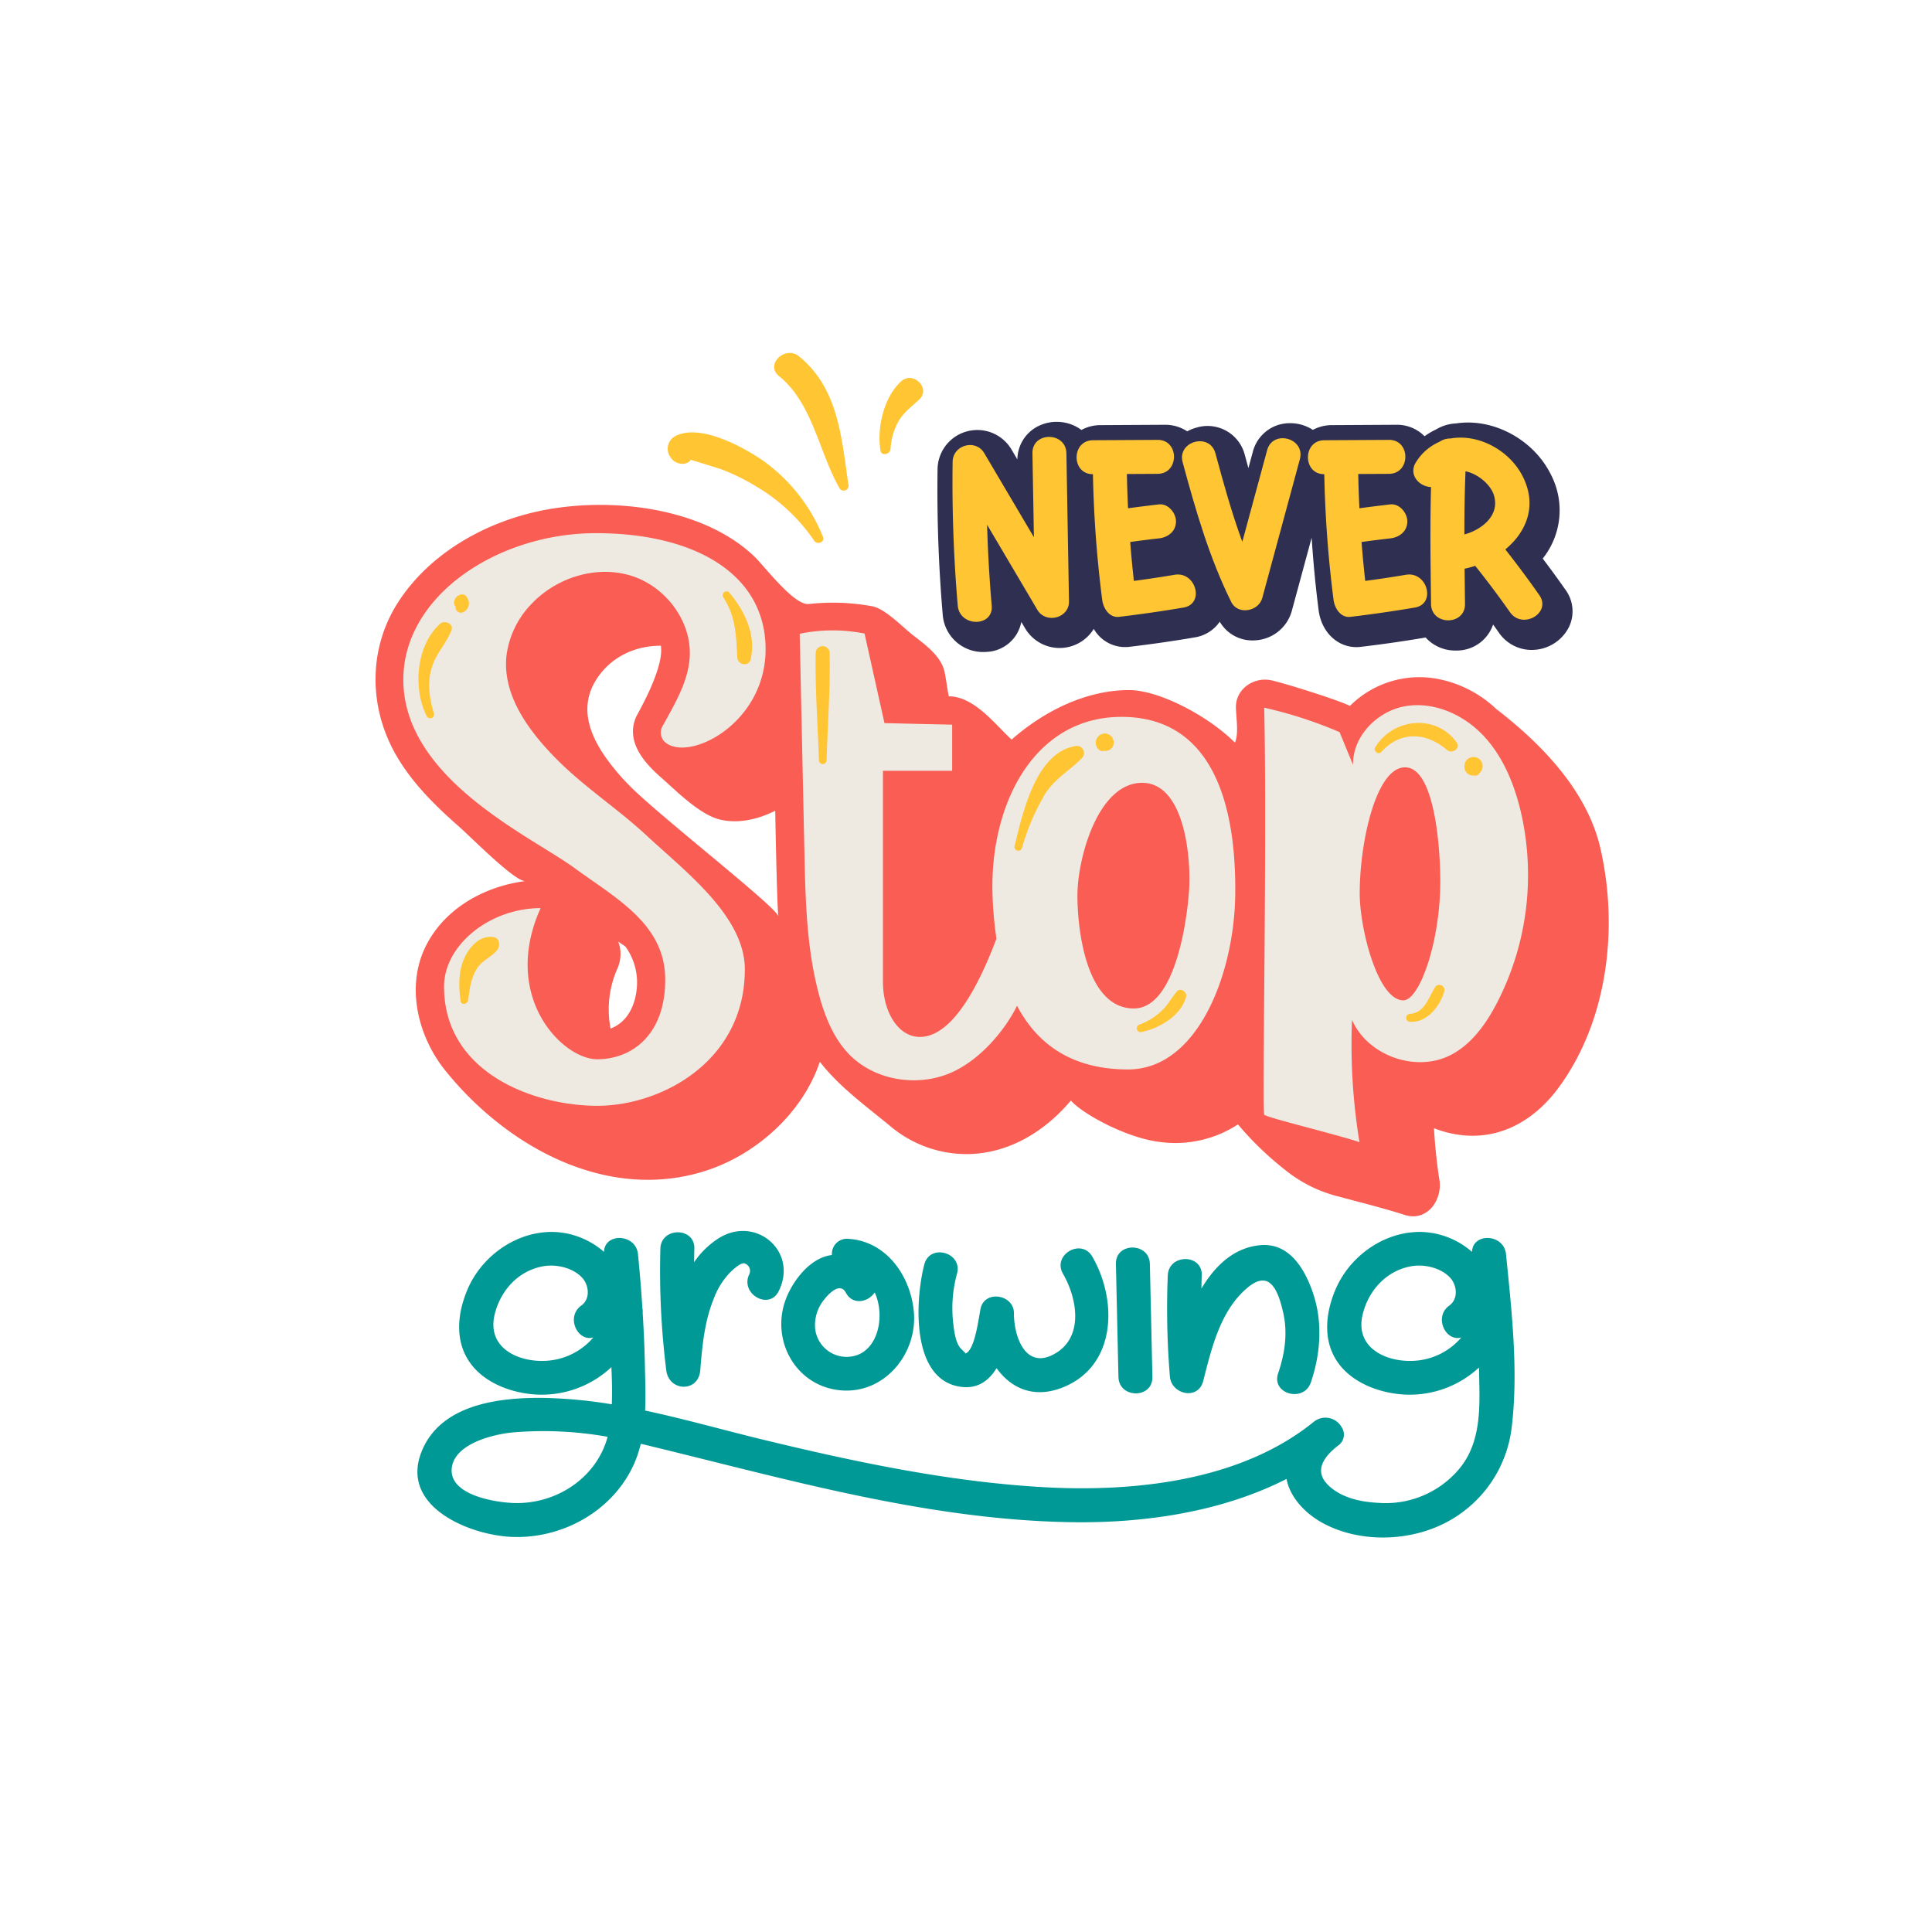 <svg id="Layer_1" height="512" viewBox="0 0 512 512" width="512" xmlns="http://www.w3.org/2000/svg" data-name="Layer 1"><path d="m424.083 224.654c-3.5-15.084-15.527-27.5-27.571-36.771a31.042 31.042 0 0 0 -14.706-7.8 26.046 26.046 0 0 0 -24.069 7c-2.224-1.251-16.15-5.71-20.709-6.768-4.625-1.073-9.606 2.186-9.494 7.232.062 2.777.786 6.821-.259 9.262-7.33-7.307-20.2-13.829-27.778-13.922-11.152-.137-22.512 5.282-31.4 13.1-4.035-3.576-9.783-11.445-16.6-11.445-.192 0-.715-4.392-1.2-6.582-.92-4.132-5.231-7.214-8.366-9.646-2.767-2.146-7.36-7.031-10.818-7.652a57.32 57.32 0 0 0 -16.734-.593c-3.985.443-11.748-10.012-14.56-12.679-13.97-13.252-38.92-15.847-57.153-11.9-14.672 3.173-29.084 11.436-37.274 24.292-7.7 12.085-7.667 27.2-.822 39.623 4.209 7.642 10.468 13.843 16.963 19.555 3.25 2.858 15.09 14.864 17.714 14.526-11 1.414-21.721 7.392-26.617 17.681-5.054 10.62-1.79 23.616 5.331 32.475 16.256 20.225 42.818 34.98 68.983 26.649 13.535-4.31 25.839-15.463 30.319-28.917 5.034 6.528 12.1 11.654 18.434 16.863a31.363 31.363 0 0 0 21.233 7.6c10.764-.322 20.114-6.14 26.867-14.192 2.952 3.479 14.807 10 23.7 11a30.267 30.267 0 0 0 20.575-4.668 83.752 83.752 0 0 0 12.5 12.06 36.455 36.455 0 0 0 14.364 7.106c5.775 1.563 11.6 2.99 17.3 4.818 5.97 1.915 10.057-3.968 9.226-9.226-.723-4.576-1.177-9.157-1.447-13.749a28.791 28.791 0 0 0 7.8 1.882c10.345.988 19.067-4.338 25.089-12.441 13.216-17.783 16.076-42.641 11.179-63.773zm-260.389 31.846a9.311 9.311 0 0 0 .149-6.949c.633.422 1.259.85 1.885 1.278a16.211 16.211 0 0 1 2.91 12.022c-.635 4.517-2.931 8.282-6.833 9.721a26.725 26.725 0 0 1 1.889-16.072zm3.108-48.319a59.222 59.222 0 0 1 -6.413-7.629c-4.169-5.992-6.68-12.938-2.792-19.748 3.272-5.732 9.528-9.681 17.543-9.681.944 6.107-6.433 18.4-6.6 18.943-.019.046-.042.09-.06.136-2.615 6.41 2.21 11.9 6.732 15.86 4.226 3.7 10.352 10.017 15.9 11.206 4.861 1.042 9.926-.213 14.329-2.4.052 2.41.359 21 .793 27.95-.134-2.218-31.606-26.662-39.434-34.634z" fill="#fa5d53"/><path d="m414.84 156.252c-1.927-2.748-3.937-5.5-6-8.228a20.516 20.516 0 0 0 2.193-22.2c-4.576-9.342-15.324-15.119-25.157-13.613a11.163 11.163 0 0 0 -5.241 1.567 19.107 19.107 0 0 0 -3.118 1.829 10.2 10.2 0 0 0 -7.4-3.037h-.064l-17.118.095a10.556 10.556 0 0 0 -5.008 1.257 11.078 11.078 0 0 0 -8.738-1.44 10.111 10.111 0 0 0 -7.181 7.265l-1.167 4.309q-.475-1.729-.956-3.506a10.18 10.18 0 0 0 -12.822-7.226 11.406 11.406 0 0 0 -2.44.981 10.559 10.559 0 0 0 -5.907-1.734h-.066l-17.026.094a10.545 10.545 0 0 0 -5.048 1.281 10.244 10.244 0 0 0 -1.217-.8 11.084 11.084 0 0 0 -10.911.16 10.02 10.02 0 0 0 -4.835 8.451l-1.6-2.713a10.535 10.535 0 0 0 -19.551 5.236c-.187 12.872.277 25.9 1.376 38.709a10.69 10.69 0 0 0 10.813 9.8c.333 0 .669-.014 1.008-.043a9.753 9.753 0 0 0 9-7.935l1.087 1.839a10.623 10.623 0 0 0 18.113.007 9.552 9.552 0 0 0 9.448 4.754c5.926-.7 11.767-1.546 17.36-2.506a9.83 9.83 0 0 0 6.579-4.15 9.97 9.97 0 0 0 8.707 4.966c.348 0 .7-.017 1.054-.052a10.652 10.652 0 0 0 9.3-7.642l5.293-19.527c.429 6.45 1.034 12.883 1.854 19.236.743 5.753 4.944 9.758 10 9.758a9.675 9.675 0 0 0 1.156-.069c5.87-.7 11.657-1.531 17.2-2.479a10.514 10.514 0 0 0 7.961 3.451h.14a10.16 10.16 0 0 0 9.777-6.892q.784 1.09 1.548 2.181a10.518 10.518 0 0 0 9.63 4.508 11.041 11.041 0 0 0 8.973-6.12 9.651 9.651 0 0 0 -.999-9.822z" fill="#2f2f51"/><path d="m185.575 363.162c.51-6.373 1.11-12.89 3.531-18.873a19.974 19.974 0 0 1 4.5-7.2c.573-.539 2.661-2.549 3.663-2.276a2.063 2.063 0 0 1 1.32 2.828c-2.575 5.169 5.186 9.733 7.771 4.542 5.265-10.568-6.1-20.2-15.9-14.03a22.274 22.274 0 0 0 -6.518 6.361c.013-1.2.032-2.4.066-3.6.161-5.793-8.839-5.789-9 0a211.791 211.791 0 0 0 1.564 32.254c.714 5.662 8.528 5.888 9.003-.006z" fill="#009995"/><path d="m222.785 368.452c11.685 1.043 20.511-9.845 19.373-21.06-.961-9.463-7.371-18.5-17.351-19.086a3.967 3.967 0 0 0 -4.329 4.286c-.3.037-.607.086-.9.15-5.192 1.11-9.437 6.682-11.259 11.385-4.241 10.941 2.529 23.26 14.466 24.325zm-4.433-23.976c1-1.3 4.187-4.923 5.8-1.908 1.849 3.454 6 2.494 7.648-.069 2.578 5.566 1.32 13.924-4.119 16.4a8.385 8.385 0 0 1 -11.669-6.916 10.705 10.705 0 0 1 2.34-7.507z" fill="#009995"/><path d="m254.864 367.549c4.339.509 7.231-1.722 9.241-4.97 3.733 5.212 9.684 8.106 17.261 5.212 14.552-5.558 14.854-23.1 8.113-34.765-2.9-5.013-10.677-.487-7.771 4.542 3.824 6.618 5.651 17.143-2.6 21.413-7.554 3.908-10.436-5.11-10.406-10.971.025-4.963-7.754-6.258-8.839-1.2-.479 2.233-1.5 11.213-4.078 11.9.317-.084-1.047-1.061-1.555-1.839-1.145-1.753-1.449-4.719-1.672-6.709a34.73 34.73 0 0 1 1.073-12.682c1.457-5.61-7.221-8-8.679-2.393-2.406 9.254-3.726 30.864 9.912 32.462z" fill="#009995"/><path d="m305.4 364.912q-.337-14.981-.673-29.961c-.13-5.782-9.13-5.8-9 0q.337 14.98.673 29.961c.13 5.782 9.131 5.803 9 0z" fill="#009995"/><path d="m318.871 365.968c2.172-8.543 4.488-18.469 11.466-24.49 2.13-1.838 4.721-3.254 6.816-.868 1.54 1.755 2.313 4.749 2.843 6.965 1.325 5.543.534 11.039-1.276 16.371-1.866 5.5 6.824 7.856 8.678 2.393 2.56-7.541 3.165-15.853.617-23.495-2.153-6.457-6.3-13.617-14.105-12.855-6.936.677-11.9 5.431-15.524 11.506.028-1.162.041-2.323.087-3.486.233-5.792-8.768-5.781-9 0a218.993 218.993 0 0 0 .559 26.764c.396 4.812 7.516 6.399 8.839 1.195z" fill="#009995"/><path d="m399.107 332.375c-.548-5.5-8.886-5.74-9-.608a21.187 21.187 0 0 0 -5.893-3.664c-11.965-5.047-25.5 2.269-30.318 13.686-2.466 5.838-3.354 12.723.071 18.394 3.415 5.653 10.24 8.522 16.541 9.245a26.975 26.975 0 0 0 21.432-7.013c.006.285.02.57.025.855.165 9.056.853 18.766-5.357 26.112a25.405 25.405 0 0 1 -21.1 8.9c-4.449-.208-9.143-1.1-12.69-3.96-4.941-3.986-2.408-7.954 1.763-11.209a3.522 3.522 0 0 0 .95-4.922 4.91 4.91 0 0 0 -7.314-1.442c-19.621 15.967-48.319 18.786-72.575 17.317-24.718-1.5-49.2-6.679-73.225-12.491-10.548-2.552-20.933-5.527-31.452-7.758.172-3.849.03-7.733-.049-11.513q-.15-7.217-.6-14.418a4.191 4.191 0 0 0 -.077-1.224q-.456-7.151-1.165-14.286c-.548-5.5-8.886-5.74-9-.608a21.186 21.186 0 0 0 -5.893-3.664c-11.966-5.047-25.5 2.269-30.318 13.686-2.466 5.838-3.354 12.723.072 18.394 3.415 5.653 10.24 8.522 16.54 9.245a26.981 26.981 0 0 0 21.55-7.123c.149 3.275.241 6.589.108 9.852a125.45 125.45 0 0 0 -16.7-1.664c-11.984-.33-28.589 1.169-33.745 14.292-5.682 14.461 12.594 21.973 23.784 22.5 13.519.631 27.066-6.862 32.615-19.467a30.457 30.457 0 0 0 1.724-5.208c37.444 9 74.939 20.091 113.75 20.779 19.2.34 39.932-2.562 57.384-11.458.942 5.018 5.09 9.185 9.408 11.586 9.9 5.507 23.561 5.079 33.37-.316a32.709 32.709 0 0 0 16.9-25.029c1.809-14.907-.034-30.926-1.516-45.798zm-252.636 28.07c-7.9 1.2-17.647-2.645-15.39-12.059 1.54-6.423 6.345-11.754 13.1-12.852 3.4-.552 7.847.508 10.2 3.194 1.709 1.952 2.1 5.514-.33 7.258-4.208 3.026-.956 9.687 3.187 8.453a17.68 17.68 0 0 1 -10.767 6.006zm-10.2 37.872c-4.827-.135-17.352-2.034-16.547-9.273.721-6.474 11.052-8.958 16.126-9.431a96.651 96.651 0 0 1 25.177 1.154c-2.927 10.888-13.55 17.862-24.752 17.55zm240.229-37.872c-7.9 1.2-17.646-2.645-15.39-12.059 1.54-6.423 6.345-11.754 13.1-12.852 3.4-.552 7.848.508 10.2 3.194 1.709 1.952 2.1 5.514-.33 7.258-4.208 3.026-.956 9.687 3.187 8.453a17.68 17.68 0 0 1 -10.767 6.006z" fill="#009995"/><path d="m273.608 120.134q.194 11.117.388 22.233l-13.153-22.267c-2.286-3.871-8.321-2.18-8.385 2.271a381.291 381.291 0 0 0 1.355 38.109c.491 5.728 9.5 5.78 9 0q-.917-10.7-1.224-21.421l13.319 22.547c2.238 3.787 8.465 2.244 8.386-2.271l-.685-39.2c-.102-5.786-9.102-5.805-9.001-.001z" fill="#ffc533"/><path d="m311.256 152.323c-3.578.614-7.167 1.141-10.763 1.622q-.579-5.15-.978-10.312c2.541-.347 5.084-.674 7.633-.962 2.415-.273 4.5-1.873 4.5-4.5 0-2.221-2.069-4.774-4.5-4.5-2.738.309-5.471.658-8.2 1.026q-.222-4.536-.31-9.081l8.138-.045c5.79-.032 5.8-9.032 0-9l-17.118.095c-5.783.032-5.8 9.01-.019 9a306.62 306.62 0 0 0 2.459 33.3c.282 2.183 1.844 4.816 4.5 4.5q8.559-1.016 17.053-2.461c5.695-.981 3.279-9.655-2.395-8.682z" fill="#ffc533"/><path d="m372.566 152.323c-3.578.614-7.167 1.141-10.763 1.622q-.579-5.15-.978-10.312c2.541-.347 5.084-.674 7.633-.962 2.415-.273 4.5-1.873 4.5-4.5 0-2.221-2.069-4.774-4.5-4.5-2.738.309-5.471.658-8.2 1.026q-.222-4.536-.31-9.081l8.138-.045c5.79-.032 5.8-9.032 0-9l-17.118.095c-5.783.032-5.8 9.01-.019 9a306.62 306.62 0 0 0 2.459 33.3c.282 2.183 1.844 4.816 4.5 4.5q8.559-1.016 17.053-2.461c5.695-.981 3.279-9.655-2.395-8.682z" fill="#ffc533"/><path d="m335.8 119.317-6.574 24.266c-2.815-7.667-4.99-15.567-7.131-23.463-1.514-5.584-10.2-3.214-8.678 2.393 3.433 12.659 7.042 25.234 12.878 37.031 1.754 3.545 7.259 2.492 8.225-1.075l9.958-36.759c1.514-5.598-7.165-7.986-8.678-2.393z" fill="#ffc533"/><path d="m407.926 157.7q-4.33-6.176-9-12.1c5.515-4.544 8.485-11.447 4.719-19.133-3.527-7.2-11.927-11.571-19.221-10.263a5.072 5.072 0 0 0 -2.945.878 13.74 13.74 0 0 0 -6.2 5.354c-2.159 3.364.854 6.552 3.961 6.629-.289 10.322-.123 20.667 0 30.983.067 5.787 9.067 5.8 9 0q-.054-4.664-.108-9.336a24.934 24.934 0 0 0 2.816-.757q4.8 6 9.214 12.284c3.293 4.706 11.099.214 7.764-4.539zm-19.55-32.8c3.263.637 6.664 3.534 7.522 6.321 1.645 5.345-3.145 9.131-7.823 10.416-.001-5.585.073-11.167.301-16.737z" fill="#ffc533"/><path d="m175.717 192.2a3.471 3.471 0 0 0 .289 4.254c5.887 5.887 26.884-4.341 26.884-24.4s-18.956-30.76-44.943-30.76-51.058 16.51-51.058 38.829c0 26.293 33.937 41.58 45.249 49.835s24.153 14.981 24.153 29.656-8.866 21.1-18.039 21.1-25.58-16.51-14.981-40.052c-13.452 0-25.594 9.784-25.594 20.8 0 22.819 23.76 31.583 40.637 31.583s39.076-11.716 39.076-36.168c0-14.071-15.887-26.009-25.994-35.413-7.519-7-16.219-12.642-23.5-19.889-7.56-7.529-14.774-17.116-13.685-27.729a24.059 24.059 0 0 1 6.746-13.908c6.616-6.928 17.122-10.2 26.274-7.371s16.159 12.087 15.545 21.647c-.413 6.477-3.935 12.286-7.059 17.986z" fill="#efeae1"/><path d="m297.2 189.979c-23.456 0-34.978 23.612-34.167 47.225a99.534 99.534 0 0 0 1.036 11.557c-3.936 10.422-11.1 26.035-20.287 26.035-5.7 0-9.794-6.522-9.794-14.675v-55.847h18.344v-12.229l-17.937-.408-5.28-23.74a43.121 43.121 0 0 0 -17.188.057q.628 29.009 1.256 58.018c.278 12.843.579 25.844 4.022 38.22 1.554 5.584 3.837 11.144 7.894 15.283 6.586 6.718 17.387 8.559 26.145 5.124 8.117-3.184 15.023-11.439 18.281-18.061 5.491 10.428 14.817 16.876 29.434 16.876 18.507 0 28.115-25.436 28.389-46.209.315-23.605-5.809-47.226-30.148-47.226zm17.8 47.376s-2.107 29.9-14.529 29.9-14.943-20.291-14.943-29.967 5.374-29.831 17.148-29.831 13.198 21.801 12.324 29.898z" fill="#efeae1"/><path d="m402.9 214.587c-1.792-7.33-4.838-14.549-10.1-19.961s-13-8.774-20.428-7.466-13.958 8-13.8 15.545l-3.568-8.677a112.59 112.59 0 0 0 -19.979-6.482c.807 34.956-.6 106.95 0 107.839.522.778 18.238 4.987 25.25 7.289a160.01 160.01 0 0 1 -1.978-32.384c4.159 9.495 16.932 14.037 26.152 9.3 5.487-2.82 9.272-8.115 12.142-13.576a73.936 73.936 0 0 0 6.309-51.427zm-31.009 50.513c-6.71 0-11.553-18.82-11.553-28.407 0-13.387 4.288-33.34 12.021-33.34s9.332 20.8 9.332 30.218c0 15.949-5.471 31.529-9.8 31.529z" fill="#efeae1"/><g fill="#ffc533"><path d="m119.637 167.074c.707-1.8-1.8-2.85-3.016-1.756-6.4 5.766-7.218 17.2-3.512 24.545a1.036 1.036 0 0 0 1.885-.795c-1.318-4.358-1.9-8.733-.245-13.085 1.226-3.217 3.638-5.717 4.888-8.909z"/><path d="m123.833 158.483a1.493 1.493 0 0 0 -1.776-.908 2.33 2.33 0 0 0 -1.515 1.219 2.029 2.029 0 0 0 -.147.548 1.428 1.428 0 0 0 .32 1.379 2.194 2.194 0 0 0 .222.986 1.392 1.392 0 0 0 1.542.627 2.534 2.534 0 0 0 1.354-3.851z"/><path d="m193.243 157.012c-.745-.875-2.228.269-1.595 1.231 3.341 5.08 3.449 10.174 3.748 16.03.1 1.949 3.031 2.53 3.529.478 1.555-6.412-1.586-12.925-5.682-17.739z"/><path d="m130.813 248.343c-3.614-.576-6.4 2.53-7.782 5.607-1.582 3.516-1.522 7.62-.955 11.359.188 1.241 1.886.764 2.01-.272.353-2.946.7-5.845 2.337-8.4 1.407-2.2 3.748-2.924 5.307-4.817.877-1.068.781-3.207-.917-3.477z"/><path d="m219.857 173a1.845 1.845 0 0 0 -3.687 0c-.191 9.477.551 19.026.852 28.5a1.016 1.016 0 0 0 2.031 0c.285-9.473 1.011-19.023.804-28.5z"/><path d="m284.93 197.729c-10.584 1.812-13.975 18.1-16.062 26.472a1.017 1.017 0 0 0 1.959.54 61.242 61.242 0 0 1 6.1-14.278c2.661-4.221 6.515-6.185 9.837-9.587a1.9 1.9 0 0 0 -1.834-3.147z"/><path d="m295.021 196.054a2.31 2.31 0 0 0 -3.466-1.306 2.451 2.451 0 0 0 -.115 4.1 1.431 1.431 0 0 0 1.253.1 1.884 1.884 0 0 0 .33.052 2.182 2.182 0 0 0 1.998-2.946z"/><path d="m386.054 196.765c-5.472-7.635-16.843-6.515-21.614 1.268-.6.984.827 2.132 1.62 1.25 5.039-5.614 11.9-5.288 17.418-.53 1.312 1.132 3.733-.374 2.576-1.988z"/><path d="m389.691 200.75a2.3 2.3 0 0 0 -1.49 1.534c-.007.021-.018.04-.025.06s-.005.033-.01.049c-.012.048-.02.1-.029.146a2.588 2.588 0 0 0 .326 1.966 2.218 2.218 0 0 0 2.128.991 1.226 1.226 0 0 0 1.466-.578c.011-.022.015-.047.026-.069a2.415 2.415 0 0 0 -2.391-4.1z"/><path d="m311.851 262.778c-1.379 1.654-2.348 3.518-3.936 5.031a17.1 17.1 0 0 1 -5.935 3.712 1.024 1.024 0 0 0 .544 1.974c4.69-.957 10.466-4.319 11.8-9.28.354-1.341-1.49-2.615-2.473-1.437z"/><path d="m380.295 261.65c-1.805 2.786-2.659 6.7-6.651 7.044a1.048 1.048 0 0 0 0 2.094c4.476.325 8.041-4.14 9.107-8.1a1.35 1.35 0 0 0 -2.456-1.038z"/><path d="m202.3 122.139c-5.358-3.73-17.193-10.2-23.639-6.386a3.774 3.774 0 0 0 -1.151 5.148l.3.449c1.071 1.625 3.979 2.3 5.3.487-.042.057 7.02 2.147 8.265 2.615a56.016 56.016 0 0 1 8.971 4.423 48.2 48.2 0 0 1 15.454 14.459c.79 1.129 2.861.342 2.3-1.07a45.861 45.861 0 0 0 -15.8-20.125z"/><path d="m211.784 94.451c-3.68-3.025-9.093 2.162-5.375 5.174 8.972 7.269 10.56 20.093 16.075 29.772a1.286 1.286 0 0 0 2.357-.941c-1.853-12.402-2.568-25.384-13.057-34.005z"/><path d="m238.771 101.1c-4.609 4.26-6.394 12.235-5.447 18.261.257 1.638 2.542 1.043 2.686-.363a16.748 16.748 0 0 1 2.341-7.76c1.422-2.174 3.353-3.6 5.227-5.332 3.222-2.97-1.596-7.768-4.807-4.806z"/></g></svg>
